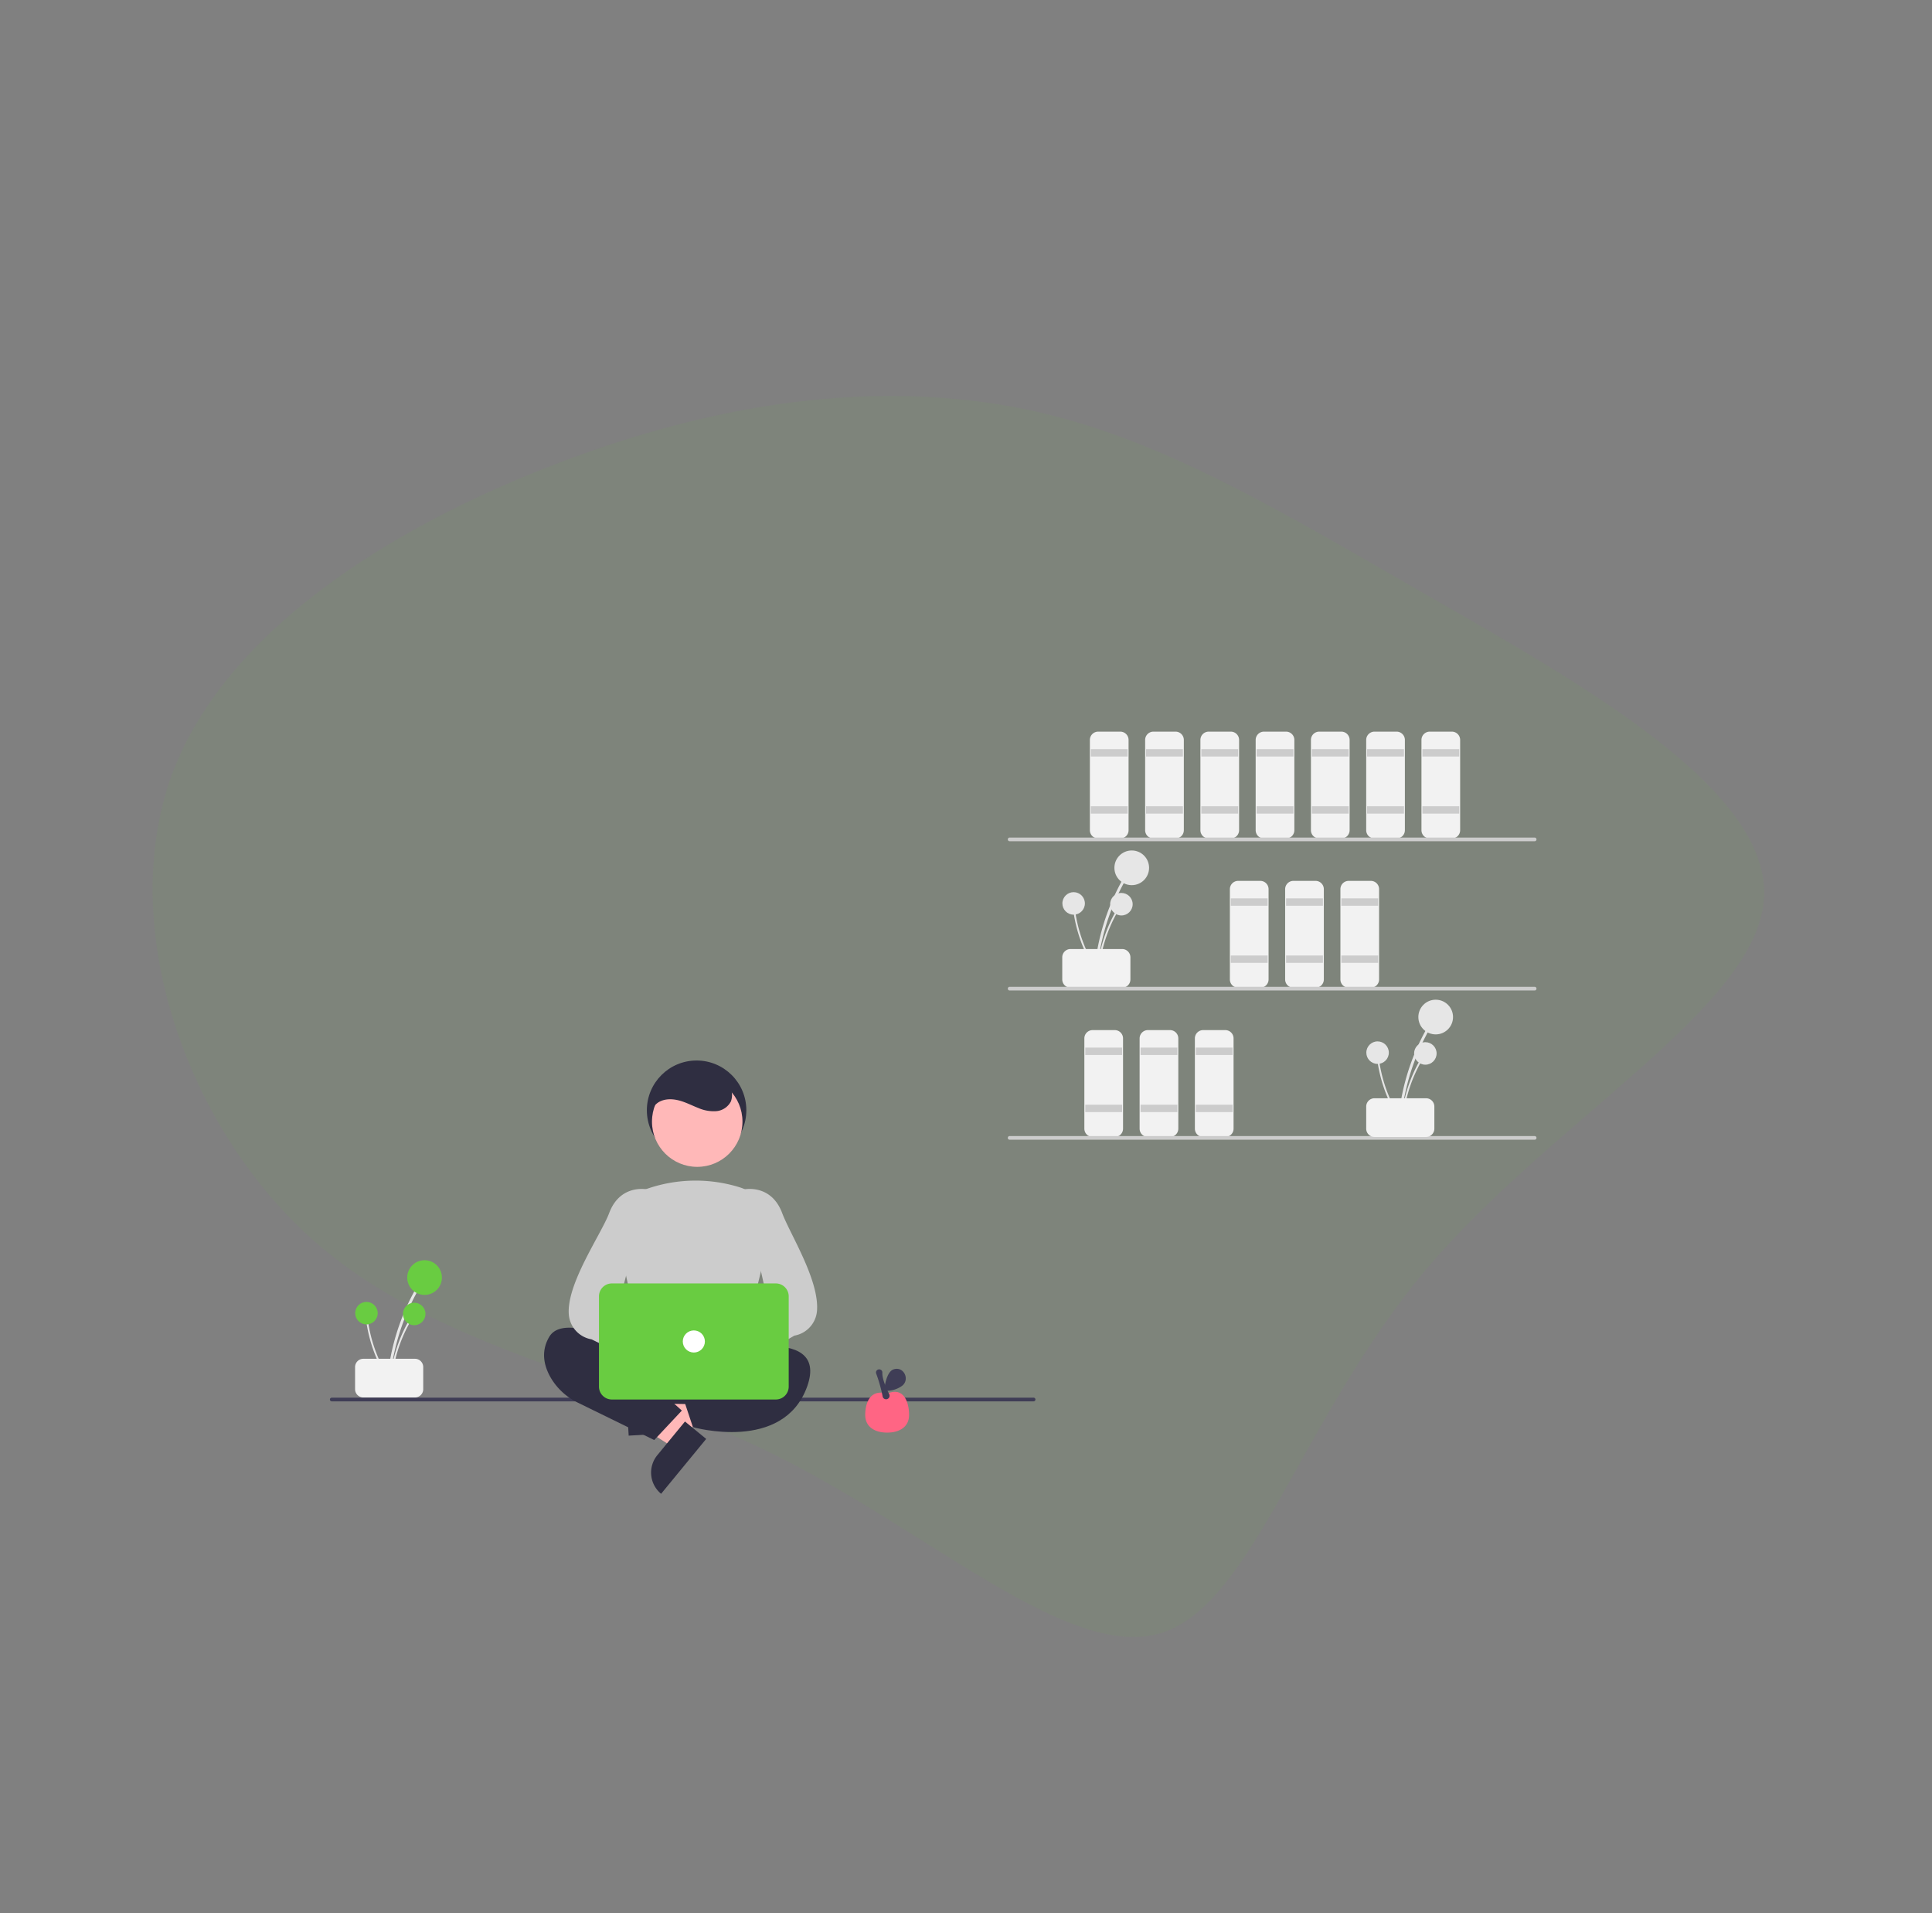 <svg xmlns="http://www.w3.org/2000/svg" width="725.118" height="717.87" viewBox="0 0 725.118 717.87">
  <rect x="0" y="0" width="725.118" height="717.87" fill="#808080" stroke="none"/>
  <g id="vector_succcess_approve" transform="translate(-598.888 -102.005)">
    <path id="blob" d="M402.329,96.33c34.946,37.225,55.458,83.946,83.567,143.962S549.71,374,523.88,405.905s-112.815,22.411-183.466,41.023c-71.031,18.992-125.349,65.713-159.916,54.7-34.566-11.4-49-80.907-80.908-139.024S18.3,258.144,4.249,196.989,11.466,59.864,61.226,24.918C110.986-9.648,189.614-3.191,253.429,13.9,317.623,31,367,59.1,402.329,96.33Z" transform="matrix(0.819, -0.574, 0.574, 0.819, 598.888, 407.607)" fill="#69cc41" opacity="0.06"/>
    <g id="undraw_Freelancer_re_irh4" transform="translate(722.71 376.557)">
      <path id="Path_30019" data-name="Path 30019" d="M688.6,357.283a84.379,84.379,0,0,1,6.983-26.63q1.576-3.521,3.469-6.887a.514.514,0,0,0-.888-.519,85.546,85.546,0,0,0-9.519,26.26q-.715,3.86-1.074,7.775C687.514,357.941,688.542,357.937,688.6,357.283Z" transform="translate(-400.601 -267.803)" fill="#e6e6e6"/>
      <ellipse id="Ellipse_631" data-name="Ellipse 631" cx="6.509" cy="6.509" rx="6.509" ry="6.509" transform="translate(294.435 44.593)" fill="#e6e6e6"/>
      <path id="Path_30020" data-name="Path 30020" d="M689.728,362.907a54.74,54.74,0,0,1,4.53-17.276q1.023-2.284,2.251-4.468a.334.334,0,0,0-.576-.336,55.5,55.5,0,0,0-6.175,17.036q-.464,2.5-.7,5.044C689.021,363.334,689.688,363.331,689.728,362.907Z" transform="translate(-401.06 -273.255)" fill="#e6e6e6"/>
      <ellipse id="Ellipse_632" data-name="Ellipse 632" cx="4.223" cy="4.223" rx="4.223" ry="4.223" transform="translate(292.841 60.533)" fill="#e6e6e6"/>
      <path id="Path_30021" data-name="Path 30021" d="M684.93,362.618a54.739,54.739,0,0,1-7.054-16.408q-.6-2.43-.973-4.907a.334.334,0,0,0-.661.089,55.494,55.494,0,0,0,5.609,17.231q1.175,2.26,2.553,4.406c.231.361.756-.051.526-.41Z" transform="translate(-397.103 -273.364)" fill="#e6e6e6"/>
      <ellipse id="Ellipse_633" data-name="Ellipse 633" cx="4.223" cy="4.223" rx="4.223" ry="4.223" transform="translate(274.911 60.236)" fill="#e6e6e6"/>
      <path id="Path_30022" data-name="Path 30022" d="M670.059,372.568v-8.3a3.115,3.115,0,0,1,3.111-3.111h19.359a3.115,3.115,0,0,1,3.111,3.111v8.3a3.115,3.115,0,0,1-3.111,3.111H673.17a3.115,3.115,0,0,1-3.111-3.111Z" transform="translate(-395.196 -279.578)" fill="#f2f2f2"/>
      <path id="Path_30023" data-name="Path 30023" d="M696.467,283.26h-8.3a3.115,3.115,0,0,1-3.111-3.111V246.271a3.115,3.115,0,0,1,3.111-3.111h8.3a3.115,3.115,0,0,1,3.111,3.111v33.877a3.115,3.115,0,0,1-3.111,3.111Z" transform="translate(-399.825 -243.16)" fill="#f2f2f2"/>
      <rect id="Rectangle_1407" data-name="Rectangle 1407" width="13.828" height="2.766" transform="translate(285.58 6.568)" fill="#ccc"/>
      <rect id="Rectangle_1408" data-name="Rectangle 1408" width="13.828" height="2.766" transform="translate(285.58 28)" fill="#ccc"/>
      <path id="Path_30024" data-name="Path 30024" d="M726.467,283.26h-8.3a3.115,3.115,0,0,1-3.111-3.111V246.271a3.115,3.115,0,0,1,3.111-3.111h8.3a3.115,3.115,0,0,1,3.111,3.111v33.877a3.115,3.115,0,0,1-3.111,3.111Z" transform="translate(-409.084 -243.16)" fill="#f2f2f2"/>
      <rect id="Rectangle_1409" data-name="Rectangle 1409" width="13.828" height="2.766" transform="translate(306.321 6.568)" fill="#ccc"/>
      <rect id="Rectangle_1410" data-name="Rectangle 1410" width="13.828" height="2.766" transform="translate(306.321 28)" fill="#ccc"/>
      <path id="Path_30025" data-name="Path 30025" d="M756.467,283.26h-8.3a3.115,3.115,0,0,1-3.111-3.111V246.271a3.115,3.115,0,0,1,3.111-3.111h8.3a3.114,3.114,0,0,1,3.111,3.111v33.877a3.115,3.115,0,0,1-3.111,3.111Z" transform="translate(-418.342 -243.16)" fill="#f2f2f2"/>
      <rect id="Rectangle_1411" data-name="Rectangle 1411" width="13.828" height="2.766" transform="translate(327.062 6.568)" fill="#ccc"/>
      <rect id="Rectangle_1412" data-name="Rectangle 1412" width="13.828" height="2.766" transform="translate(327.062 28)" fill="#ccc"/>
      <path id="Path_30026" data-name="Path 30026" d="M772.467,364.26h-8.3a3.115,3.115,0,0,1-3.111-3.111V327.271a3.115,3.115,0,0,1,3.111-3.111h8.3a3.115,3.115,0,0,1,3.111,3.111v33.877a3.115,3.115,0,0,1-3.111,3.111Z" transform="translate(-423.28 -268.159)" fill="#f2f2f2"/>
      <rect id="Rectangle_1413" data-name="Rectangle 1413" width="13.828" height="2.766" transform="translate(338.124 62.569)" fill="#ccc"/>
      <rect id="Rectangle_1414" data-name="Rectangle 1414" width="13.828" height="2.766" transform="translate(338.124 84.002)" fill="#ccc"/>
      <path id="Path_30027" data-name="Path 30027" d="M802.467,364.26h-8.3a3.115,3.115,0,0,1-3.111-3.111V327.271a3.115,3.115,0,0,1,3.111-3.111h8.3a3.115,3.115,0,0,1,3.111,3.111v33.877a3.115,3.115,0,0,1-3.111,3.111Z" transform="translate(-432.539 -268.159)" fill="#f2f2f2"/>
      <rect id="Rectangle_1415" data-name="Rectangle 1415" width="13.828" height="2.766" transform="translate(358.866 62.569)" fill="#ccc"/>
      <rect id="Rectangle_1416" data-name="Rectangle 1416" width="13.828" height="2.766" transform="translate(358.866 84.002)" fill="#ccc"/>
      <path id="Path_30028" data-name="Path 30028" d="M832.467,364.26h-8.3a3.115,3.115,0,0,1-3.111-3.111V327.271a3.115,3.115,0,0,1,3.111-3.111h8.3a3.115,3.115,0,0,1,3.111,3.111v33.877a3.115,3.115,0,0,1-3.111,3.111Z" transform="translate(-441.798 -268.159)" fill="#f2f2f2"/>
      <rect id="Rectangle_1417" data-name="Rectangle 1417" width="13.828" height="2.766" transform="translate(379.607 62.569)" fill="#ccc"/>
      <rect id="Rectangle_1418" data-name="Rectangle 1418" width="13.828" height="2.766" transform="translate(379.607 84.002)" fill="#ccc"/>
      <path id="Path_30029" data-name="Path 30029" d="M693.467,445.26h-8.3a3.115,3.115,0,0,1-3.111-3.111V408.271a3.115,3.115,0,0,1,3.111-3.111h8.3a3.115,3.115,0,0,1,3.111,3.111v33.877a3.115,3.115,0,0,1-3.111,3.111Z" transform="translate(-398.899 -293.158)" fill="#f2f2f2"/>
      <rect id="Rectangle_1419" data-name="Rectangle 1419" width="13.828" height="2.766" transform="translate(283.505 118.571)" fill="#ccc"/>
      <rect id="Rectangle_1420" data-name="Rectangle 1420" width="13.828" height="2.766" transform="translate(283.505 140.003)" fill="#ccc"/>
      <path id="Path_30030" data-name="Path 30030" d="M723.467,445.26h-8.3a3.115,3.115,0,0,1-3.111-3.111V408.271a3.115,3.115,0,0,1,3.111-3.111h8.3a3.115,3.115,0,0,1,3.111,3.111v33.877a3.115,3.115,0,0,1-3.111,3.111Z" transform="translate(-408.158 -293.158)" fill="#f2f2f2"/>
      <rect id="Rectangle_1421" data-name="Rectangle 1421" width="13.828" height="2.766" transform="translate(304.247 118.571)" fill="#ccc"/>
      <rect id="Rectangle_1422" data-name="Rectangle 1422" width="13.828" height="2.766" transform="translate(304.247 140.003)" fill="#ccc"/>
      <path id="Path_30031" data-name="Path 30031" d="M753.467,445.26h-8.3a3.115,3.115,0,0,1-3.111-3.111V408.271a3.115,3.115,0,0,1,3.111-3.111h8.3a3.115,3.115,0,0,1,3.111,3.111v33.877a3.115,3.115,0,0,1-3.111,3.111Z" transform="translate(-417.417 -293.158)" fill="#f2f2f2"/>
      <rect id="Rectangle_1423" data-name="Rectangle 1423" width="13.828" height="2.766" transform="translate(324.988 118.571)" fill="#ccc"/>
      <rect id="Rectangle_1424" data-name="Rectangle 1424" width="13.828" height="2.766" transform="translate(324.988 140.003)" fill="#ccc"/>
      <path id="Path_30032" data-name="Path 30032" d="M786.467,283.26h-8.3a3.115,3.115,0,0,1-3.111-3.111V246.271a3.115,3.115,0,0,1,3.111-3.111h8.3a3.115,3.115,0,0,1,3.111,3.111v33.877a3.115,3.115,0,0,1-3.111,3.111Z" transform="translate(-427.601 -243.16)" fill="#f2f2f2"/>
      <rect id="Rectangle_1425" data-name="Rectangle 1425" width="13.828" height="2.766" transform="translate(347.804 6.568)" fill="#ccc"/>
      <rect id="Rectangle_1426" data-name="Rectangle 1426" width="13.828" height="2.766" transform="translate(347.804 28)" fill="#ccc"/>
      <path id="Path_30033" data-name="Path 30033" d="M816.467,283.26h-8.3a3.115,3.115,0,0,1-3.111-3.111V246.271a3.115,3.115,0,0,1,3.111-3.111h8.3a3.115,3.115,0,0,1,3.111,3.111v33.877a3.115,3.115,0,0,1-3.111,3.111Z" transform="translate(-436.86 -243.16)" fill="#f2f2f2"/>
      <rect id="Rectangle_1427" data-name="Rectangle 1427" width="13.828" height="2.766" transform="translate(368.545 6.568)" fill="#ccc"/>
      <rect id="Rectangle_1428" data-name="Rectangle 1428" width="13.828" height="2.766" transform="translate(368.545 28)" fill="#ccc"/>
      <path id="Path_30034" data-name="Path 30034" d="M846.467,283.26h-8.3a3.115,3.115,0,0,1-3.111-3.111V246.271a3.115,3.115,0,0,1,3.111-3.111h8.3a3.115,3.115,0,0,1,3.111,3.111v33.877a3.115,3.115,0,0,1-3.111,3.111Z" transform="translate(-446.118 -243.16)" fill="#f2f2f2"/>
      <rect id="Rectangle_1429" data-name="Rectangle 1429" width="13.828" height="2.766" transform="translate(389.286 6.568)" fill="#ccc"/>
      <rect id="Rectangle_1430" data-name="Rectangle 1430" width="13.828" height="2.766" transform="translate(389.286 28)" fill="#ccc"/>
      <path id="Path_30035" data-name="Path 30035" d="M876.467,283.26h-8.3a3.115,3.115,0,0,1-3.111-3.111V246.271a3.115,3.115,0,0,1,3.111-3.111h8.3a3.115,3.115,0,0,1,3.111,3.111v33.877a3.115,3.115,0,0,1-3.111,3.111Z" transform="translate(-455.377 -243.16)" fill="#f2f2f2"/>
      <rect id="Rectangle_1431" data-name="Rectangle 1431" width="13.828" height="2.766" transform="translate(410.028 6.568)" fill="#ccc"/>
      <rect id="Rectangle_1432" data-name="Rectangle 1432" width="13.828" height="2.766" transform="translate(410.028 28)" fill="#ccc"/>
      <path id="Path_30036" data-name="Path 30036" d="M838.234,302.043H641.191a.691.691,0,0,1,0-1.383H838.234a.691.691,0,0,1,0,1.383Z" transform="translate(-386.073 -260.906)" fill="#ccc"/>
      <path id="Path_30037" data-name="Path 30037" d="M838.234,383.043H641.191a.691.691,0,0,1,0-1.383H838.234a.691.691,0,0,1,0,1.383Z" transform="translate(-386.073 -285.905)" fill="#ccc"/>
      <path id="Path_30038" data-name="Path 30038" d="M838.234,464.043H641.191a.691.691,0,0,1,0-1.383H838.234a.691.691,0,0,1,0,1.383Z" transform="translate(-386.073 -310.903)" fill="#ccc"/>
      <path id="Path_30039" data-name="Path 30039" d="M853.6,438.283a84.373,84.373,0,0,1,6.983-26.63q1.576-3.521,3.469-6.887a.514.514,0,0,0-.887-.519,85.543,85.543,0,0,0-9.519,26.26q-.715,3.86-1.074,7.775C852.514,438.941,853.542,438.937,853.6,438.283Z" transform="translate(-451.524 -292.802)" fill="#e6e6e6"/>
      <ellipse id="Ellipse_634" data-name="Ellipse 634" cx="6.509" cy="6.509" rx="6.509" ry="6.509" transform="translate(408.512 100.595)" fill="#e6e6e6"/>
      <path id="Path_30040" data-name="Path 30040" d="M854.728,443.907a54.739,54.739,0,0,1,4.53-17.276q1.022-2.284,2.251-4.468a.334.334,0,0,0-.576-.337,55.494,55.494,0,0,0-6.175,17.036q-.464,2.5-.7,5.044C854.021,444.334,854.688,444.331,854.728,443.907Z" transform="translate(-451.982 -298.253)" fill="#e6e6e6"/>
      <ellipse id="Ellipse_635" data-name="Ellipse 635" cx="4.223" cy="4.223" rx="4.223" ry="4.223" transform="translate(406.919 116.534)" fill="#e6e6e6"/>
      <path id="Path_30041" data-name="Path 30041" d="M849.93,443.618a54.738,54.738,0,0,1-7.054-16.408q-.6-2.43-.973-4.907a.334.334,0,0,0-.661.089,55.5,55.5,0,0,0,5.609,17.231q1.175,2.26,2.553,4.406c.232.361.756-.051.526-.41Z" transform="translate(-448.026 -298.362)" fill="#e6e6e6"/>
      <ellipse id="Ellipse_636" data-name="Ellipse 636" cx="4.223" cy="4.223" rx="4.223" ry="4.223" transform="translate(388.988 116.238)" fill="#e6e6e6"/>
      <path id="Path_30042" data-name="Path 30042" d="M835.059,453.568v-8.3a3.115,3.115,0,0,1,3.111-3.111h19.359a3.115,3.115,0,0,1,3.111,3.111v8.3a3.115,3.115,0,0,1-3.111,3.111H838.17A3.115,3.115,0,0,1,835.059,453.568Z" transform="translate(-446.118 -304.577)" fill="#f2f2f2"/>
      <path id="Path_30043" data-name="Path 30043" d="M536.606,606.043H273.191a.691.691,0,0,1,0-1.383H536.606a.691.691,0,1,1,0,1.383Z" transform="translate(-272.5 -354.728)" fill="#3f3d56"/>
      <ellipse id="Ellipse_637" data-name="Ellipse 637" cx="18.667" cy="18.667" rx="18.667" ry="18.667" transform="translate(118.958 123.41)" fill="#2f2e41"/>
      <path id="Path_30044" data-name="Path 30044" d="M173.184,372.4l-.494-8.461,32.4-5.935.73,12.489Z" transform="translate(-53.296 -110.489)" fill="#ffb8b8"/>
      <path id="Path_30045" data-name="Path 30045" d="M10.293,0H26.639V10.292H0A10.292,10.292,0,0,1,10.293,0Z" transform="translate(120.855 236.989) rotate(86.655)" fill="#2f2e41"/>
      <path id="Path_30046" data-name="Path 30046" d="M178.969,369.447,173.586,376l-27.818-17.643,7.943-9.664Z" transform="translate(-44.987 -107.614)" fill="#ffb8b8"/>
      <path id="Path_30047" data-name="Path 30047" d="M10.293,0H26.639V10.292H0A10.292,10.292,0,0,1,10.293,0Z" transform="matrix(0.635, -0.773, 0.773, 0.635, 116.35, 279.47)" fill="#2f2e41"/>
      <path id="Path_30048" data-name="Path 30048" d="M442.218,576.852l-3.678,17.339a2.765,2.765,0,0,0,2.661,3.339l36.158.583a2.766,2.766,0,0,0,2.768-3.246l-3.163-17.922a2.766,2.766,0,0,0-2.723-2.285H444.924A2.766,2.766,0,0,0,442.218,576.852Z" transform="translate(-323.725 -345.469)" fill="#2f2e41"/>
      <path id="Path_30049" data-name="Path 30049" d="M432.869,580.495s-35.26-22.124-42.174-10.371c-3.457,5.877-1.728,11.581.864,15.815a23.943,23.943,0,0,0,9.958,8.913L430.1,608.841l10.371-11.062-6.914-6.222Z" transform="translate(-308.38 -343.007)" fill="#2f2e41"/>
      <path id="Path_30050" data-name="Path 30050" d="M474.238,580.114s45.631-13.136,36.643,11.753-42.865,15.21-42.865,15.21l-3.457-10.371,11.753-8.3Z" transform="translate(-331.774 -346.083)" fill="#2f2e41"/>
      <ellipse id="Ellipse_638" data-name="Ellipse 638" cx="16.981" cy="16.981" rx="16.981" ry="16.981" transform="translate(120.878 129.359)" fill="#ffb8b8"/>
      <path id="Path_30051" data-name="Path 30051" d="M459.355,555.143a91.25,91.25,0,0,1-20.919-2.756l-.2-.055-9.476-43.588a16.057,16.057,0,0,1,10.324-18.628,55.628,55.628,0,0,1,35.467-.708h0a16.226,16.226,0,0,1,10.81,19.2l-10.584,43.692-.149.071C470.227,554.449,464.727,555.143,459.355,555.143Z" transform="translate(-320.606 -318.368)" fill="#ccc"/>
      <path id="Path_30052" data-name="Path 30052" d="M454.582,581.657a6.952,6.952,0,0,1,10.008-3.673l18.658-16.2,1.688,12.727L466.96,587.944a6.99,6.99,0,0,1-12.377-6.287Z" transform="translate(-328.562 -341.497)" fill="#ffb8b8"/>
      <path id="Path_30053" data-name="Path 30053" d="M478.112,563.453a3.133,3.133,0,0,1-.9-.132,3.079,3.079,0,0,1-2.048-1.947l-2.252-6.38a3.092,3.092,0,0,1,.9-3.389l25.421-15.262-10.021-44.705.255-.061c.1-.026,10.371-2.362,14.578,8.857,2.946,7.858,13.849,24.943,13.08,36.488a10.291,10.291,0,0,1-8.519,9.491l-28.615,16.395A3.08,3.08,0,0,1,478.112,563.453Z" transform="translate(-334.297 -319.76)" fill="#ccc"/>
      <path id="Path_30054" data-name="Path 30054" d="M471.086,579.464a6.952,6.952,0,0,0-10.008-3.673l-18.658-16.2-1.688,12.727,17.977,13.428a6.99,6.99,0,0,0,12.377-6.287Z" transform="translate(-324.42 -340.82)" fill="#ffb8b8"/>
      <path id="Path_30055" data-name="Path 30055" d="M443.249,563.453a3.081,3.081,0,0,1-1.883-.646L410.676,547.8a10.291,10.291,0,0,1-8.519-9.491c-.769-11.545,12.208-30.013,15.154-37.871,4.207-11.219,14.474-8.883,14.578-8.857l.255.061-12.1,46.088,27.5,13.879a3.092,3.092,0,0,1,.9,3.389l-2.252,6.38a3.079,3.079,0,0,1-2.048,1.947A3.139,3.139,0,0,1,443.249,563.453Z" transform="translate(-312.505 -319.76)" fill="#ccc"/>
      <path id="Path_30056" data-name="Path 30056" d="M484.931,586.217H423.4a4.845,4.845,0,0,1-4.84-4.84V547.5a4.845,4.845,0,0,1,4.84-4.84h61.533a4.845,4.845,0,0,1,4.84,4.84v33.877A4.845,4.845,0,0,1,484.931,586.217Z" transform="translate(-317.577 -335.593)" fill="#69cc41"/>
      <ellipse id="Ellipse_639" data-name="Ellipse 639" cx="4.148" cy="4.148" rx="4.148" ry="4.148" transform="translate(132.44 224.697)" fill="#fff"/>
      <path id="Path_30057" data-name="Path 30057" d="M446.957,445.482c-1.006-2.553.645-5.595,3.094-6.831s5.405-1,8.026-.186c2.2.685,4.266,1.746,6.414,2.585a14.354,14.354,0,0,0,6.743,1.2,6.791,6.791,0,0,0,5.51-3.65,6.694,6.694,0,0,0-1.186-6.712,13,13,0,0,0-5.954-3.827c-5.052-1.78-10.888-1.832-15.578.755s-7.878,8.1-6.908,13.364" transform="translate(-326.249 -299.833)" fill="#2f2e41"/>
      <path id="Path_30058" data-name="Path 30058" d="M304.7,579.679a84.378,84.378,0,0,1,6.984-26.63q1.576-3.521,3.469-6.887a.514.514,0,0,0-.887-.519,85.545,85.545,0,0,0-9.519,26.26q-.715,3.86-1.074,7.775c-.061.658.967.654,1.028,0Z" transform="translate(-282.12 -336.44)" fill="#e6e6e6"/>
      <ellipse id="Ellipse_640" data-name="Ellipse 640" cx="6.509" cy="6.509" rx="6.509" ry="6.509" transform="translate(29.015 198.352)" fill="#69cc41"/>
      <path id="Path_30059" data-name="Path 30059" d="M305.827,585.3a54.741,54.741,0,0,1,4.53-17.276q1.023-2.284,2.251-4.468a.334.334,0,0,0-.576-.337,55.5,55.5,0,0,0-6.175,17.036q-.464,2.5-.7,5.044C305.12,585.73,305.787,585.727,305.827,585.3Z" transform="translate(-282.579 -341.892)" fill="#e6e6e6"/>
      <ellipse id="Ellipse_641" data-name="Ellipse 641" cx="4.223" cy="4.223" rx="4.223" ry="4.223" transform="translate(27.421 214.292)" fill="#69cc41"/>
      <path id="Path_30060" data-name="Path 30060" d="M301.029,585.013a54.741,54.741,0,0,1-7.054-16.408q-.6-2.43-.973-4.907a.334.334,0,0,0-.661.089,55.5,55.5,0,0,0,5.609,17.231q1.175,2.26,2.553,4.406C300.735,585.784,301.259,585.372,301.029,585.013Z" transform="translate(-278.623 -342)" fill="#e6e6e6"/>
      <ellipse id="Ellipse_642" data-name="Ellipse 642" cx="4.223" cy="4.223" rx="4.223" ry="4.223" transform="translate(9.491 213.995)" fill="#69cc41"/>
      <path id="Path_30061" data-name="Path 30061" d="M286.159,594.964v-8.3a3.115,3.115,0,0,1,3.111-3.111h19.359a3.115,3.115,0,0,1,3.111,3.111v8.3a3.115,3.115,0,0,1-3.111,3.111H289.27a3.115,3.115,0,0,1-3.111-3.111Z" transform="translate(-276.715 -348.215)" fill="#f2f2f2"/>
      <path id="Path_30062" data-name="Path 30062" d="M579.558,610.178c0,4.547-3.686,6.614-8.233,6.614s-8.233-2.067-8.233-6.614,1.83-9.853,8.233-8.023C577.728,599.411,579.558,605.631,579.558,610.178Z" transform="translate(-362.183 -353.747)" fill="#ff6584"/>
      <path id="Path_30063" data-name="Path 30063" d="M572.73,600.524a1.316,1.316,0,0,1-1.307-1.147,55.221,55.221,0,0,0-2.409-8.517h0a1.178,1.178,0,0,1,.152-1.083,1.235,1.235,0,0,1,1.841-.133,1.179,1.179,0,0,1,.324.882c-.124,2.317,1.565,6.06,2.582,8.085a1.319,1.319,0,0,1-1.044,1.905A1.24,1.24,0,0,1,572.73,600.524Z" transform="translate(-363.99 -349.985)" fill="#3f3d56"/>
      <path id="Path_30064" data-name="Path 30064" d="M580.2,595.323c2.858-2.339.616-7.126-2.961-6.207a2.889,2.889,0,0,0-1.289.687c-2.194,2.073-2.534,7.376-2.534,7.376A9.712,9.712,0,0,0,580.2,595.323Z" transform="translate(-365.37 -349.895)" fill="#3f3d56"/>
    </g>
  </g>
</svg>
